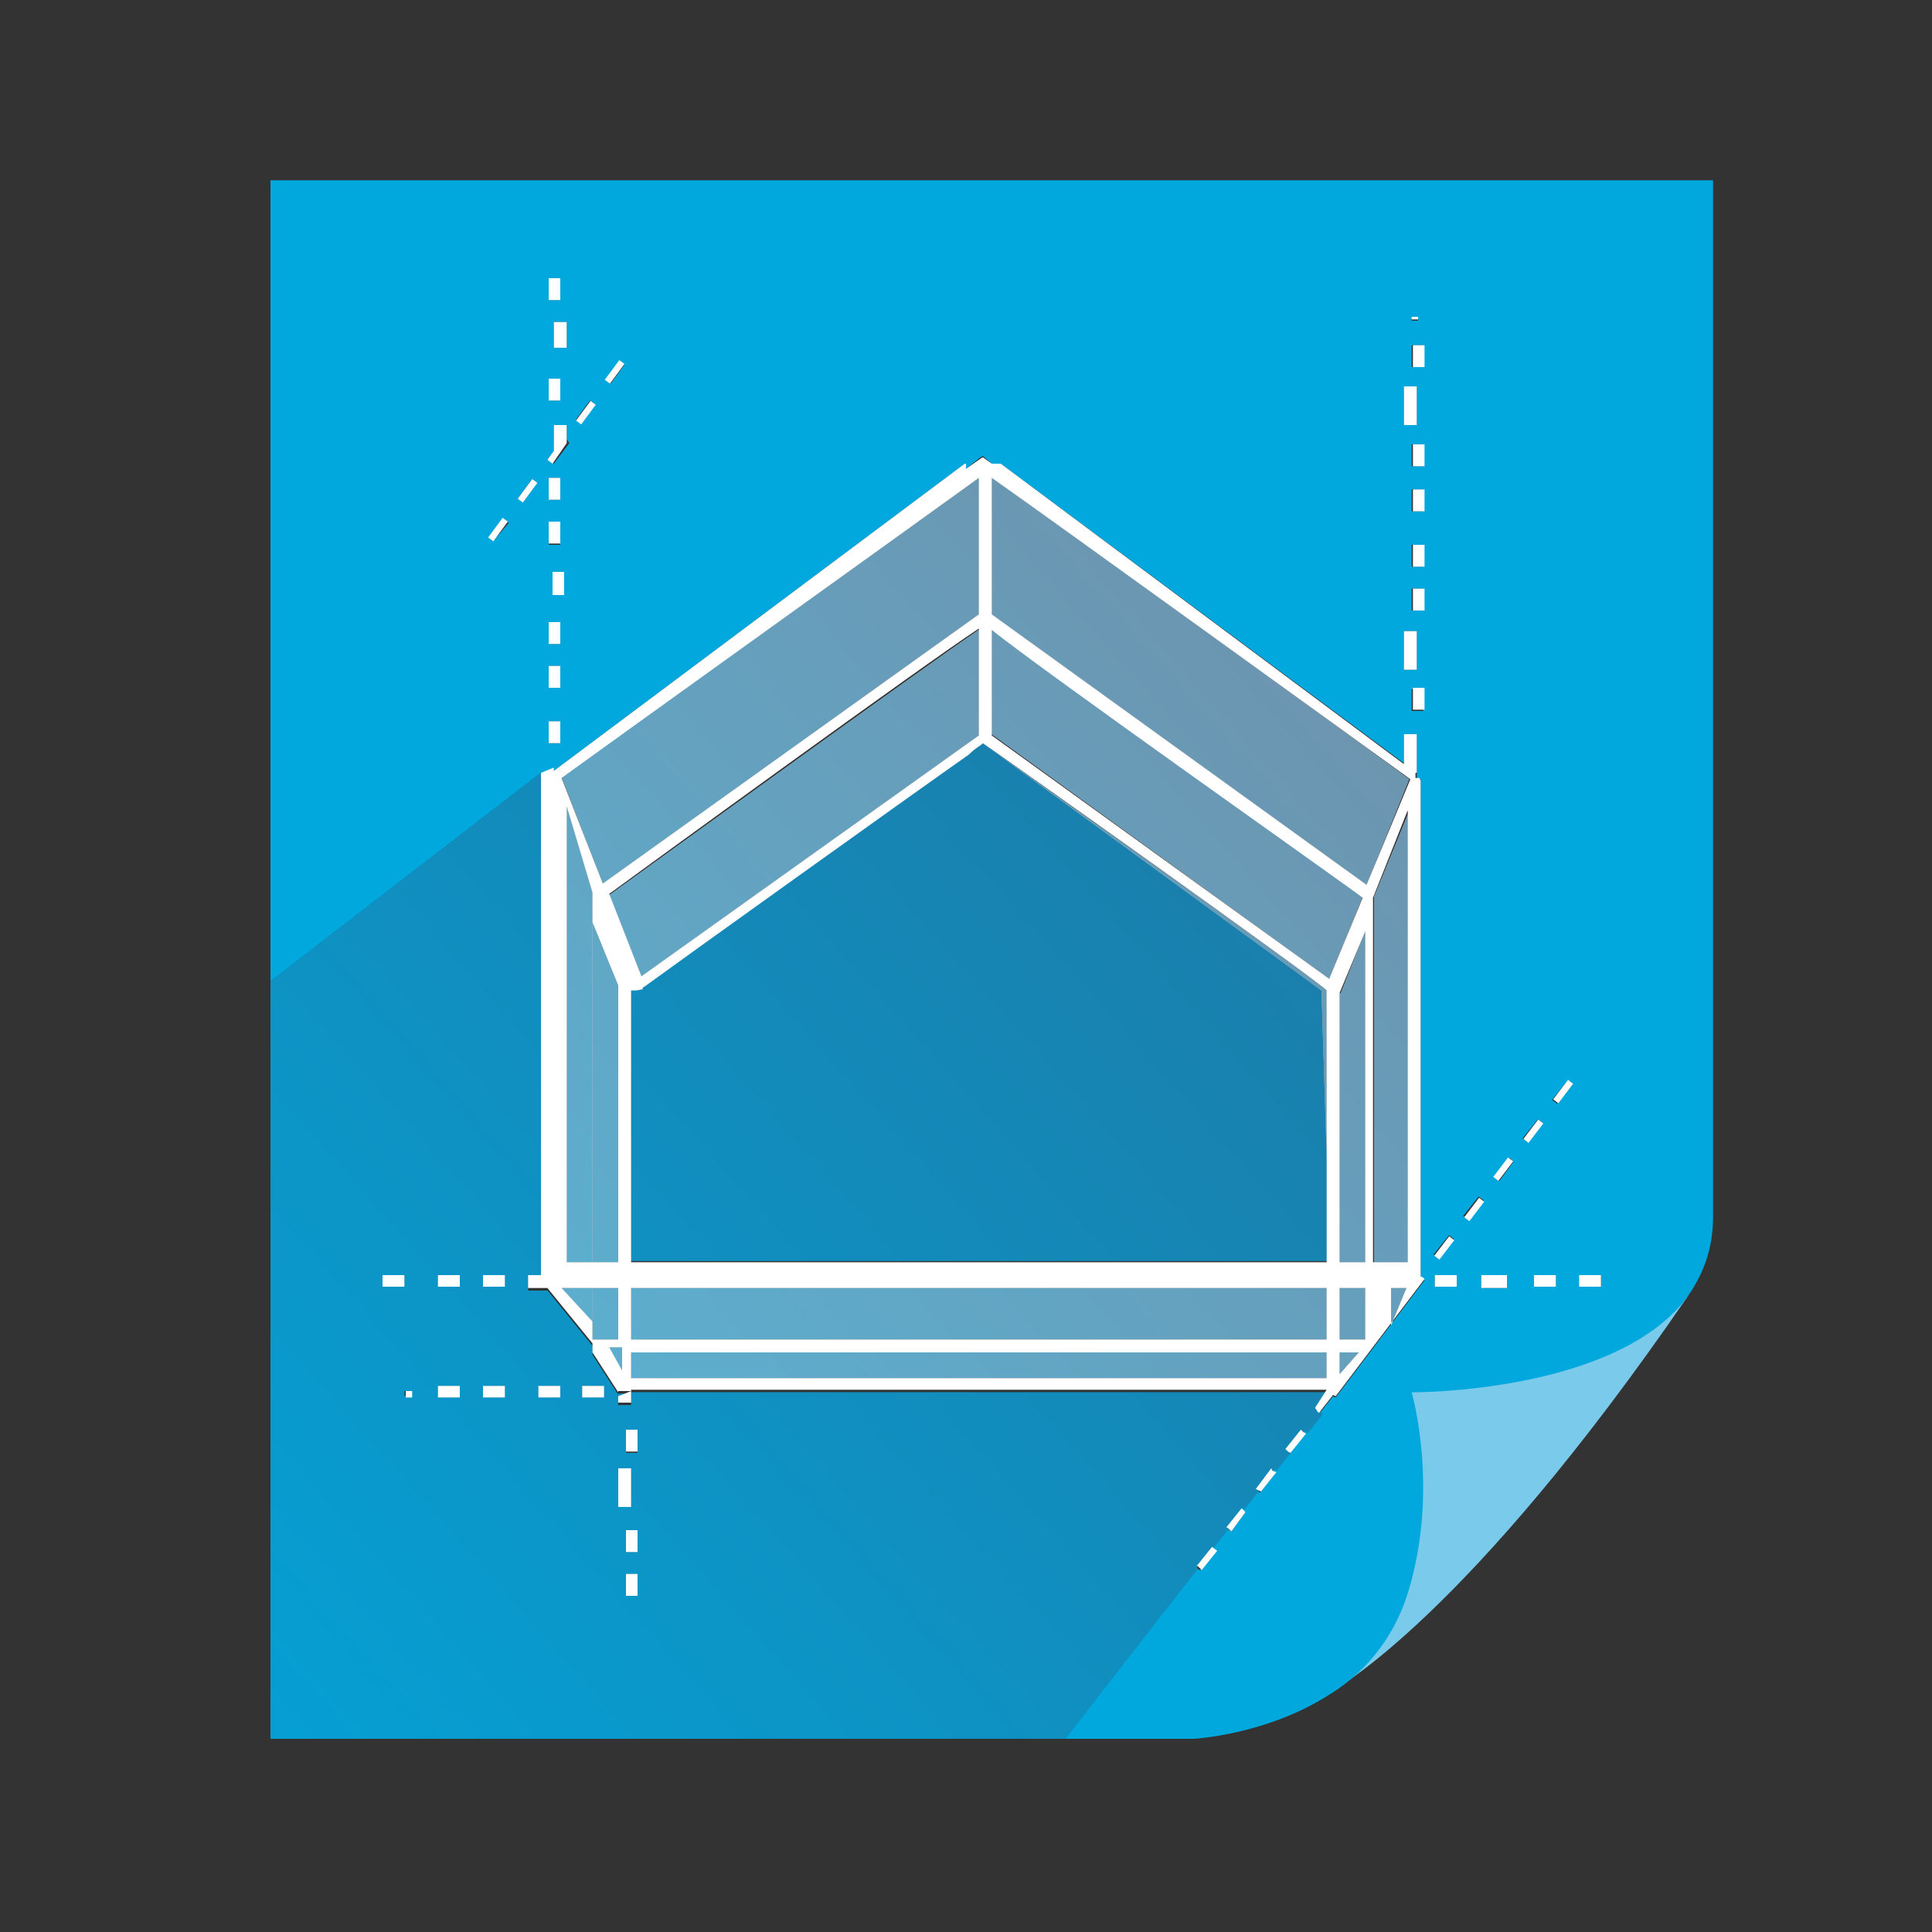 <?xml version="1.0" encoding="utf-8"?>
<!-- Generator: Adobe Illustrator 18.1.0, SVG Export Plug-In . SVG Version: 6.00 Build 0)  -->
<svg version="1.1" id="Layer_1" xmlns="http://www.w3.org/2000/svg" xmlns:xlink="http://www.w3.org/1999/xlink" x="0px" y="0px"
	 viewBox="0 0 150 150" enable-background="new 0 0 150 150" xml:space="preserve">
<rect x="0" y="0" width="150" height="150" fill="#333333" stroke="none"/>
<g>
	<path fill="#7ACAEB" d="M109.5,108c0,0,2.3,7.5-0.3,15.6c-1.2,3.8-3.6,6.3-6.3,8c0.8-0.4,11-6,28.1-30.9l-0.2,0
		C125.3,108.2,109.5,108,109.5,108z"/>
	<path fill="#00A8DE" d="M133,14H21v62.2L42,60V60l1-0.3V60h-0.2l32.1-24h-2.2l0,0H75v0.4l1-0.8l0.3-0.2L77,36h1.7l0,0h-1L110,60
		v0.5l0.3,0l0,0.2l0,38.5l0.2,0.1l0,0l0.1,0.1l-6.9,9.1l-0.2-0.1l-1.1,1.4l-0.1-0.1l-1.2,1.5l0.2,0.1l-1.1,1.5l-0.2-0.1l-1.2,1.5
		l0.2,0.2l-1.2,1.5l-0.2-0.2l-1.2,1.5l0.3,0.2l-1.1,1.5l-0.3-0.2l-1.2,1.5l0.3,0.2l-1.2,1.5l-0.3-0.1L82.7,135h10
		c0,0,5.5-0.3,10.3-3.3c2.7-1.6,5.1-4.2,6.3-8c2.5-8.1,0.3-15.6,0.3-15.6s15.8,0.1,21.4-7.4c1.2-1.7,2-3.7,2-6.2V14z M39.2,36.2h1.7
		l0,0H39.2L39.2,36.2z M33.2,36.2h-1.7l0,0H33.2L33.2,36.2z M34.9,36.2h1.7l0,0H34.9L34.9,36.2z M37.2,43.6l-0.4-0.3l0,0L37.2,43.6
		L37.2,43.6z M38.3,42L38,41.8l1.1-1.5l0.4,0.3L38.3,42z M40.6,39l-0.4-0.3l1.1-1.5l0.4,0.3L40.6,39z M42.6,21.6h0.9v1.7h-0.9V21.6z
		 M43,25h1v2h-1V25z M42.6,29.4h0.9v1.7h-0.9V29.4z M42.5,35.7L43,35h0v-2h1v1.8l0-0.7l0.2,0.3L43,36L42.5,35.7z M43.5,57.7h-0.9V56
		h0.9V57.7z M43.5,53.4h-0.9v-1.7h0.9V53.4z M43.5,50h-0.9v-1.7h0.9V50z M43.8,46.2h-0.9v-1.8h0.9V46.2z M43.5,42.3h-0.9v-1.7h0.9
		V42.3z M43.5,38.8h-0.9v-1.7h0.9V38.8z M44.3,36.2h-1.7l0,0H44.3L44.3,36.2z M45.1,32.9l-0.4-0.3l1.1-1.5l0.4,0.3L45.1,32.9z
		 M48.6,36h-2.6l0,0H48.6L48.6,36z M47.4,29.8L47,29.5l1.1-1.5l0.4,0.3L47.4,29.8z M52.1,36.2h-1.7l0,0H52.1L52.1,36.2z M56.4,36
		h-2.6l0,0H56.4L56.4,36z M59.8,36.2h-1.7l0,0H59.8L59.8,36.2z M63.2,36.2h-1.7l0,0H63.2L63.2,36.2z M67.5,36.2h-1.7l0,0H67.5
		L67.5,36.2z M71,36.2h-1.7l0,0H71L71,36.2z M82.2,36.2h-1.7l0,0H82.2L82.2,36.2z M86.5,36.2h-1.7l0,0H86.5L86.5,36.2z M89.9,36.2
		h-1.7l0,0H89.9L89.9,36.2z M94.2,36h-2.6l0,0H94.2L94.2,36z M97.6,36.2h-1.7l0,0H97.6L97.6,36.2z M101.9,36h-2.6l0,0H101.9
		L101.9,36z M105.4,36.2h-1.7l0,0H105.4L105.4,36.2z M108.8,36.2h-1.7l0,0H108.8L108.8,36.2z M110,60h-1v-3h1V60z M110.5,55.2h-0.9
		v-1.7h0.9V55.2z M110,52h-1v-3h1V52z M110.5,47.4h-0.9v-1.7h0.9V47.4z M110.5,44h-0.9v-1.7h0.9V44z M110.5,39.7h-0.9V38h0.9V39.7z
		 M110.5,36.2h-0.9v-1.7h0.9V36.2z M110,33h-1v-3h1V33z M110.5,28.5h-0.9v-1.7h0.9V28.5z M110.1,24.9h-0.5v-0.2h0.5V24.9z M122.6,99
		h1.7v0.9h-1.7V99z M121.7,83.9l0.4,0.3l-1.2,1.5l-0.4-0.3L121.7,83.9z M120.8,99v0.9h-1.7V99H120.8z M118.3,36h2.6l0,0H118.3
		L118.3,36z M119.4,86.9l0.4,0.3l-1.2,1.5l-0.4-0.3L119.4,86.9z M117.5,90.2l-1.1,1.5l-0.4-0.3l1.2-1.5L117.5,90.2z M117,99v1h-2v-1
		H117z M114.8,36.2h1.7l0,0H114.8L114.8,36.2z M114.8,92.9l0.4,0.3l-1.2,1.5l-0.4-0.3L114.8,92.9z M111.4,99h1.7v0.9h-1.7V99z
		 M111.3,97.4l1.2-1.5l0.4,0.3l-1.1,1.5L111.3,97.4z M111.4,36.2h1.7l0,0H111.4L111.4,36.2z"/>
	<path fill="#00A8DE" d="M76.3,57.7l-1.1,0.8C70.5,61.8,52.6,74.7,50,76.6l0,0.1l-0.6,0.1c0,0-0.4,0-0.4,0c0,0.3,0,12.1,0,21.1
		c14,0,41,0,54,0c0-2,0-5.5,0-8.5l-0.4-12.6L76.3,57.7z"/>
	<linearGradient id="SVGID_1_" gradientUnits="userSpaceOnUse" x1="1.444" y1="153.658" x2="142.448" y2="28.407">
		<stop  offset="0" style="stop-color:#00A8DE"/>
		<stop  offset="1" style="stop-color:#385072"/>
	</linearGradient>
	<path opacity="0.69" fill="url(#SVGID_1_)" d="M76.3,57.7l-1.1,0.8C70.5,61.8,52.6,74.7,50,76.6l0,0.1l-0.6,0.1c0,0-0.4,0-0.4,0
		c0,0.3,0,12.1,0,21.1c14,0,41,0,54,0c0-2,0-5.5,0-8.5l-0.4-12.6L76.3,57.7z"/>
	<path fill="#00A8DE" d="M92.9,121.6l1.2-1.5l0.1,0.1l1.2-1.5l-0.1-0.1l1.2-1.5l0.1,0.1l1.2-1.5l-0.1-0.1l1.2-1.5l0.2,0.1l1.2-1.5
		l-0.2-0.1l1.2-1.5l0.2,0.2l1.2-1.5l-0.2-0.3l0.9-1.4H51.2l0,0H49v1h-1v-0.5l0,0v0l1-0.4h-1v0.1l-2-3.1h0v-0.7l-3.5-4.3H41v-1h1V60
		L21,76.2V135h61.7L93,121.8L92.9,121.6z M29.7,99h1.7v0.9h-1.7V99z M31.9,108.4h-0.5V108h0.5V108.4z M34,99h1.7v0.9H34V99z
		 M35.7,108.5H34v-0.9h1.7V108.5z M37.5,99h1.7v0.9h-1.7V99z M39.2,108.5h-1.7v-0.9h1.7V108.5z M43.5,108.5h-1.7v-0.9h1.7V108.5z
		 M46.9,108.5h-1.7v-0.9h1.7V108.5z M49.5,123.9h-0.9v-1.7h0.9V123.9z M49.5,120.5h-0.9v-1.7h0.9V120.5z M49,117h-1v-3h1V117z
		 M49.5,112.8h-0.9V111h0.9V112.8z"/>
	<linearGradient id="SVGID_2_" gradientUnits="userSpaceOnUse" x1="4.659136e-02" y1="151.586" x2="140.944" y2="26.429">
		<stop  offset="0" style="stop-color:#00A8DE"/>
		<stop  offset="1" style="stop-color:#385072"/>
	</linearGradient>
	<path opacity="0.69" fill="url(#SVGID_2_)" d="M92.9,121.6l1.2-1.5l0.1,0.1l1.2-1.5l-0.1-0.1l1.2-1.5l0.1,0.1l1.2-1.5l-0.1-0.1
		l1.2-1.5l0.2,0.1l1.2-1.5l-0.2-0.1l1.2-1.5l0.2,0.2l1.2-1.5l-0.2-0.3l0.9-1.4H51.2l0,0H49v1h-1v-0.5l0,0v0l1-0.4h-1v0.1l-2-3.1h0
		v-0.7l-3.5-4.3H41v-1h1V60L21,76.2V135h61.7L93,121.8L92.9,121.6z M29.7,99h1.7v0.9h-1.7V99z M31.9,108.4h-0.5V108h0.5V108.4z
		 M34,99h1.7v0.9H34V99z M35.7,108.5H34v-0.9h1.7V108.5z M37.5,99h1.7v0.9h-1.7V99z M39.2,108.5h-1.7v-0.9h1.7V108.5z M43.5,108.5
		h-1.7v-0.9h1.7V108.5z M46.9,108.5h-1.7v-0.9h1.7V108.5z M49.5,123.9h-0.9v-1.7h0.9V123.9z M49.5,120.5h-0.9v-1.7h0.9V120.5z
		 M49,117h-1v-3h1V117z M49.5,112.8h-0.9V111h0.9V112.8z"/>
	<path fill="#FFFFFE" d="M48,100h-2c0,2,0,4,0,4s1,0,2,0V100z"/>
	<linearGradient id="SVGID_3_" gradientUnits="userSpaceOnUse" x1="-5.393" y1="148.54" x2="137.507" y2="21.604">
		<stop  offset="0" style="stop-color:#00A8DE"/>
		<stop  offset="1" style="stop-color:#385072"/>
	</linearGradient>
	<path opacity="0.69" fill="url(#SVGID_3_)" d="M48,100h-2c0,2,0,4,0,4s1,0,2,0V100z"/>
	<path fill="#FFFFFE" d="M106.7,98c1.6,0,2.6,0,2.7,0c0-1,0-26.4,0-35l-2.7,6.6L106.7,98z"/>
	<linearGradient id="SVGID_4_" gradientUnits="userSpaceOnUse" x1="13.792" y1="165.375" x2="153.438" y2="41.331">
		<stop  offset="0" style="stop-color:#00A8DE"/>
		<stop  offset="1" style="stop-color:#385072"/>
	</linearGradient>
	<path opacity="0.69" fill="url(#SVGID_4_)" d="M106.7,98c1.6,0,2.6,0,2.7,0c0-1,0-26.4,0-35l-2.7,6.6L106.7,98z"/>
	<polygon fill="#FFFFFE" points="109.2,100 107.6,100 108,100 108,102.9 	"/>
	<linearGradient id="SVGID_5_" gradientUnits="userSpaceOnUse" x1="49.777" y1="152.997" x2="146.155" y2="67.387">
		<stop  offset="0" style="stop-color:#00A8DE"/>
		<stop  offset="1" style="stop-color:#385072"/>
	</linearGradient>
	<polygon opacity="0.69" fill="url(#SVGID_5_)" points="109.2,100 107.6,100 108,100 108,102.9 	"/>
	<polygon fill="#FFFFFE" points="46,100 43.6,100 46,102.6 	"/>
	<linearGradient id="SVGID_6_" gradientUnits="userSpaceOnUse" x1="0.357" y1="140.764" x2="125.368" y2="29.718">
		<stop  offset="0" style="stop-color:#00A8DE"/>
		<stop  offset="1" style="stop-color:#385072"/>
	</linearGradient>
	<polygon opacity="0.69" fill="url(#SVGID_6_)" points="46,100 43.6,100 46,102.6 	"/>
	<path fill="#FFFFFE" d="M46,98V69.3l-2-6.7c0,7.8,0,34.4,0,35.4C44,98,45,98,46,98z"/>
	<linearGradient id="SVGID_7_" gradientUnits="userSpaceOnUse" x1="-14.115" y1="132.793" x2="124.498" y2="9.666">
		<stop  offset="0" style="stop-color:#00A8DE"/>
		<stop  offset="1" style="stop-color:#385072"/>
	</linearGradient>
	<path opacity="0.69" fill="url(#SVGID_7_)" d="M46,98V69.3l-2-6.7c0,7.8,0,34.4,0,35.4C44,98,45,98,46,98z"/>
	<polygon fill="#FFFFFE" points="48.3,104.6 47.3,104.6 48.3,106.4 	"/>
	<linearGradient id="SVGID_8_" gradientUnits="userSpaceOnUse" x1="2.574" y1="145.636" x2="130.025" y2="32.423">
		<stop  offset="0" style="stop-color:#00A8DE"/>
		<stop  offset="1" style="stop-color:#385072"/>
	</linearGradient>
	<polygon opacity="0.69" fill="url(#SVGID_8_)" points="48.3,104.6 47.3,104.6 48.3,106.4 	"/>
	<path fill="#FFFFFE" d="M77,48.8v8.2L103.2,76l2.6-6.4C104.8,68.9,80.4,51.6,77,48.8z"/>
	<linearGradient id="SVGID_9_" gradientUnits="userSpaceOnUse" x1="-4.117" y1="146.107" x2="136.049" y2="21.6">
		<stop  offset="0" style="stop-color:#00A8DE"/>
		<stop  offset="1" style="stop-color:#385072"/>
	</linearGradient>
	<path opacity="0.69" fill="url(#SVGID_9_)" d="M77,48.8v8.2L103.2,76l2.6-6.4C104.8,68.9,80.4,51.6,77,48.8z"/>
	<path fill="#FFFFFE" d="M46.8,68.6L76,47.7V37.1C72,40,46.2,58.5,43.6,60.3L46.8,68.6z"/>
	<linearGradient id="SVGID_10_" gradientUnits="userSpaceOnUse" x1="-22.084" y1="126.758" x2="118.768" y2="1.642">
		<stop  offset="0" style="stop-color:#00A8DE"/>
		<stop  offset="1" style="stop-color:#385072"/>
	</linearGradient>
	<path opacity="0.69" fill="url(#SVGID_10_)" d="M46.8,68.6L76,47.7V37.1C72,40,46.2,58.5,43.6,60.3L46.8,68.6z"/>
	<path fill="#FFFFFE" d="M106,72.3l-1.9,4.8l-0.1,0V98c1,0,2,0,2,0C106,91,106,77.9,106,72.3z"/>
	<linearGradient id="SVGID_11_" gradientUnits="userSpaceOnUse" x1="15.569" y1="165.461" x2="153.829" y2="42.648">
		<stop  offset="0" style="stop-color:#00A8DE"/>
		<stop  offset="1" style="stop-color:#385072"/>
	</linearGradient>
	<path opacity="0.69" fill="url(#SVGID_11_)" d="M106,72.3l-1.9,4.8l-0.1,0V98c1,0,2,0,2,0C106,91,106,77.9,106,72.3z"/>
	<path fill="#FFFFFE" d="M76.3,57.7l26.3,19.2l0.4,12.6c0-6.6,0-12.5,0-12.6C103,76.6,76.8,58.1,76.3,57.7c0,0-0.4,0.3-1.1,0.8
		L76.3,57.7z"/>
	<linearGradient id="SVGID_12_" gradientUnits="userSpaceOnUse" x1="0.416" y1="152.781" x2="141.657" y2="27.32">
		<stop  offset="0" style="stop-color:#00A8DE"/>
		<stop  offset="1" style="stop-color:#385072"/>
	</linearGradient>
	<path opacity="0.69" fill="url(#SVGID_12_)" d="M76.3,57.7l26.3,19.2l0.4,12.6c0-6.6,0-12.5,0-12.6C103,76.6,76.8,58.1,76.3,57.7
		c0,0-0.4,0.3-1.1,0.8L76.3,57.7z"/>
	<path fill="#FFFFFE" d="M48,98V76.5l-2-4.9c0,5.2,0,19.4,0,26.4C47,98,47,98,48,98z"/>
	<linearGradient id="SVGID_13_" gradientUnits="userSpaceOnUse" x1="-11.62" y1="136.868" x2="126.34" y2="14.322">
		<stop  offset="0" style="stop-color:#00A8DE"/>
		<stop  offset="1" style="stop-color:#385072"/>
	</linearGradient>
	<path opacity="0.69" fill="url(#SVGID_13_)" d="M48,98V76.5l-2-4.9c0,5.2,0,19.4,0,26.4C47,98,47,98,48,98z"/>
	<path fill="#FFFFFE" d="M77,47.7l29.1,21l3.3-8.2C108.8,60,81.3,40.1,77,37.1V47.7z"/>
	<linearGradient id="SVGID_14_" gradientUnits="userSpaceOnUse" x1="-8.218" y1="141.549" x2="132.011" y2="16.986">
		<stop  offset="0" style="stop-color:#00A8DE"/>
		<stop  offset="1" style="stop-color:#385072"/>
	</linearGradient>
	<path opacity="0.69" fill="url(#SVGID_14_)" d="M77,47.7l29.1,21l3.3-8.2C108.8,60,81.3,40.1,77,37.1V47.7z"/>
	<path fill="#FFFFFE" d="M49.8,75.8L76,57.1v-8.2c-4,2.7-26.2,18.8-28.7,20.6L49.8,75.8z"/>
	<linearGradient id="SVGID_15_" gradientUnits="userSpaceOnUse" x1="-16.712" y1="132.834" x2="124.179" y2="7.683">
		<stop  offset="0" style="stop-color:#00A8DE"/>
		<stop  offset="1" style="stop-color:#385072"/>
	</linearGradient>
	<path opacity="0.69" fill="url(#SVGID_15_)" d="M49.8,75.8L76,57.1v-8.2c-4,2.7-26.2,18.8-28.7,20.6L49.8,75.8z"/>
	<path fill="#FFFFFE" d="M103,107v-2H49v2C50,107,102,107,103,107z"/>
	<linearGradient id="SVGID_16_" gradientUnits="userSpaceOnUse" x1="11.06" y1="163.685" x2="150.959" y2="39.416">
		<stop  offset="0" style="stop-color:#00A8DE"/>
		<stop  offset="1" style="stop-color:#385072"/>
	</linearGradient>
	<path opacity="0.69" fill="url(#SVGID_16_)" d="M103,107v-2H49v2C50,107,102,107,103,107z"/>
	<path fill="#FFFFFE" d="M106,100h-2v4c2,0,2,0,2,0S106,102,106,100z"/>
	<linearGradient id="SVGID_17_" gradientUnits="userSpaceOnUse" x1="20.266" y1="177.268" x2="163.138" y2="50.357">
		<stop  offset="0" style="stop-color:#00A8DE"/>
		<stop  offset="1" style="stop-color:#385072"/>
	</linearGradient>
	<path opacity="0.69" fill="url(#SVGID_17_)" d="M106,100h-2v4c2,0,2,0,2,0S106,102,106,100z"/>
	<polygon fill="#FFFFFE" points="105.5,105 104,105 104,106.7 	"/>
	<linearGradient id="SVGID_18_" gradientUnits="userSpaceOnUse" x1="39.406" y1="163.247" x2="151.841" y2="63.373">
		<stop  offset="0" style="stop-color:#00A8DE"/>
		<stop  offset="1" style="stop-color:#385072"/>
	</linearGradient>
	<polygon opacity="0.69" fill="url(#SVGID_18_)" points="105.5,105 104,105 104,106.7 	"/>
	<path fill="#FFFFFE" d="M103,104c0-1,0-3,0-4H49c0,1,0,3,0,4C60,104,93,104,103,104z"/>
	<linearGradient id="SVGID_19_" gradientUnits="userSpaceOnUse" x1="7.641" y1="162.722" x2="150.098" y2="36.18">
		<stop  offset="0" style="stop-color:#00A8DE"/>
		<stop  offset="1" style="stop-color:#385072"/>
	</linearGradient>
	<path opacity="0.69" fill="url(#SVGID_19_)" d="M103,104c0-1,0-3,0-4H49c0,1,0,3,0,4C60,104,93,104,103,104z"/>
	<rect x="29.7" y="99" fill="#FFFFFF" width="1.7" height="0.9"/>
	<path fill="#FFFFFF" d="M41,99v1h1.5l3.5,4.3v0.7h0l2,3.1V108h1l-1,0.4v0l0,0v0.5h1v-1h2.2l0,0H103l-0.9,1.4l0.2,0.3l0.1,0.1
		l1.1-1.4l0.2,0.1l6.9-9.1l-0.1-0.1l0,0l-0.2-0.1l0-38.5l-0.1-0.2l-0.3,0V60L77.7,36h1l0,0H77l-0.7-0.5L76,35.7l-1,0.7V36h-2.3l0,0
		h2.2L42.8,60H43v-0.4L42,60V60v39H41z M46,100h2v4c-1,0-2,0-2,0S46,102,46,100z M109.3,98c-0.1,0-1.1,0-2.7,0l0-28.3l2.7-6.8
		C109.3,71.4,109.3,97,109.3,98z M103.2,76L77,57.1v-8.2c3.4,2.8,27.8,20,28.8,20.8L103.2,76z M76.3,57.7
		c0.5,0.3,26.7,18.9,26.7,19.2c0,0.2,0,6.1,0,12.6c0,3,0,6.5,0,8.5c-13,0-40,0-54,0c0-9,0-20.9,0-21.1c0,0,0.3,0,0.4,0l0.5-0.1
		l0-0.1c2.6-1.9,20.6-14.8,25.3-18.1C75.8,58,76.3,57.8,76.3,57.7z M104,77.1L104,77.1l2-4.8c0,5.6,0,18.7,0,25.7c0,0-1,0-2,0V77.1z
		 M106.1,68.7L77,47.7V37.1c4.3,3,31.8,22.9,32.5,23.4L106.1,68.7z M76,57.1L49.8,75.8l-2.5-6.4c2.6-1.9,24.7-18,28.7-20.6V57.1z
		 M48,76.5V98c-1,0-1,0-2,0c0-7,0-21.2,0-26.4L48,76.5z M49,100h54c0,1,0,3,0,4c-10,0-43,0-54,0C49,103,49,101,49,100z M104,100h2
		c0,2,0,4,0,4s0,0-2,0V100z M105.5,105l-1.5,1.7V105H105.5z M108,100h-0.4h1.6l-1.2,2.9V100z M76,47.7L46.8,68.6l-3.2-8.2
		C46.2,58.5,72,40,76,37.1V47.7z M46,69.3V98c-1,0-2,0-2,0c0-1,0-27.6,0-35.4L46,69.3z M46,100v2.6l-2.4-2.6H46z M48.3,104.6v1.8
		l-1-1.8H48.3z M49,107v-2h54v2C102,107,50,107,49,107z"/>
	<rect x="34" y="99" fill="#FFFFFF" width="1.7" height="0.9"/>
	<rect x="37.5" y="99" fill="#FFFFFF" width="1.7" height="0.9"/>
	<rect x="42.6" y="56" fill="#FFFFFF" width="0.9" height="1.7"/>
	<rect x="42.6" y="48.3" fill="#FFFFFF" width="0.9" height="1.7"/>
	<rect x="42.6" y="51.7" fill="#FFFFFF" width="0.9" height="1.7"/>
	<rect x="42.9" y="44.4" fill="#FFFFFF" width="0.9" height="1.8"/>
	<rect x="42.6" y="21.6" fill="#FFFFFF" width="0.9" height="1.7"/>
	<rect x="43" y="25" fill="#FFFFFF" width="1" height="2"/>
	<rect x="42.6" y="29.4" fill="#FFFFFF" width="0.9" height="1.7"/>
	<rect x="42.6" y="37.1" fill="#FFFFFF" width="0.9" height="1.7"/>
	<rect x="42.6" y="40.5" fill="#FFFFFF" width="0.9" height="1.7"/>
	<rect x="95.9" y="36.2" fill="#FFFFFF" width="1.7" height="0"/>
	<rect x="91.6" y="36" fill="#FFFFFF" width="2.6" height="0"/>
	<rect x="103.6" y="36.2" fill="#FFFFFF" width="1.7" height="0"/>
	<rect x="39.2" y="36.2" fill="#FFFFFF" width="1.7" height="0"/>
	<rect x="88.2" y="36.2" fill="#FFFFFF" width="1.7" height="0"/>
	<rect x="99.4" y="36" fill="#FFFFFF" width="2.6" height="0"/>
	<rect x="114.8" y="36.2" fill="#FFFFFF" width="1.7" height="0"/>
	<rect x="107.1" y="36.2" fill="#FFFFFF" width="1.7" height="0"/>
	<rect x="31.4" y="36.2" fill="#FFFFFF" width="1.7" height="0"/>
	<rect x="42.6" y="36.2" fill="#FFFFFF" width="1.7" height="0"/>
	<rect x="118.3" y="36" fill="#FFFFFF" width="2.6" height="0"/>
	<rect x="111.4" y="36.2" fill="#FFFFFF" width="1.7" height="0"/>
	<rect x="58.1" y="36.2" fill="#FFFFFF" width="1.7" height="0"/>
	<rect x="61.5" y="36.2" fill="#FFFFFF" width="1.7" height="0"/>
	<rect x="46.1" y="36" fill="#FFFFFF" width="2.6" height="0"/>
	<rect x="65.8" y="36.2" fill="#FFFFFF" width="1.7" height="0"/>
	<rect x="50.4" y="36.2" fill="#FFFFFF" width="1.7" height="0"/>
	<rect x="53.8" y="36" fill="#FFFFFF" width="2.6" height="0"/>
	<rect x="84.7" y="36.2" fill="#FFFFFF" width="1.7" height="0"/>
	<rect x="34.9" y="36.2" fill="#FFFFFF" width="1.7" height="0"/>
	<rect x="80.4" y="36.2" fill="#FFFFFF" width="1.7" height="0"/>
	<rect x="69.3" y="36.2" fill="#FFFFFF" width="1.7" height="0"/>
	<rect x="109.7" y="26.8" fill="#FFFFFF" width="0.9" height="1.7"/>
	<rect x="109.6" y="24.6" fill="#FFFFFF" width="0.5" height="0.2"/>
	<rect x="109.7" y="34.5" fill="#FFFFFF" width="0.9" height="1.7"/>
	<rect x="109.7" y="38" fill="#FFFFFF" width="0.9" height="1.7"/>
	<rect x="109" y="30" fill="#FFFFFF" width="1" height="3"/>
	<rect x="109.7" y="45.7" fill="#FFFFFF" width="0.9" height="1.7"/>
	<rect x="109" y="49" fill="#FFFFFF" width="1" height="3"/>
	<rect x="109" y="57" fill="#FFFFFF" width="1" height="3"/>
	<rect x="109.7" y="42.3" fill="#FFFFFF" width="0.9" height="1.7"/>
	<rect x="109.7" y="53.4" fill="#FFFFFF" width="0.9" height="1.7"/>
	<rect x="122.6" y="99" fill="#FFFFFF" width="1.7" height="0.9"/>
	<rect x="111.4" y="99" fill="#FFFFFF" width="1.7" height="0.9"/>
	<rect x="119.1" y="99" fill="#FFFFFF" width="1.7" height="0.9"/>
	<rect x="115" y="99" fill="#FFFFFF" width="2" height="1"/>
	
		<rect x="118.8" y="86.8" transform="matrix(0.795 0.607 -0.607 0.795 77.667 -54.197)" fill="#FFFFFF" width="0.5" height="1.9"/>
	
		<rect x="114.2" y="92.9" transform="matrix(0.795 0.607 -0.607 0.795 80.437 -50.178)" fill="#FFFFFF" width="0.5" height="1.9"/>
	
		<rect x="115.7" y="90.6" transform="matrix(-0.605 0.796 -0.796 -0.605 259.598 52.882)" fill="#FFFFFF" width="1.9" height="0.5"/>
	
		<rect x="121.1" y="83.8" transform="matrix(0.796 0.605 -0.605 0.796 76.043 -56.128)" fill="#FFFFFF" width="0.5" height="1.9"/>
	
		<rect x="111.9" y="95.9" transform="matrix(0.794 0.608 -0.608 0.794 81.972 -48.198)" fill="#FFFFFF" width="0.5" height="1.9"/>
	<polygon fill="#FFFFFF" points="92.9,121.6 93,121.6 93.3,121.9 94.5,120.4 94.1,120.1 94.1,120.1 	"/>
	<polygon fill="#FFFFFF" points="95.2,118.6 95.3,118.6 95.6,118.9 96.7,117.4 96.5,117.2 96.4,117.1 	"/>
	<polygon fill="#FFFFFF" points="97.5,115.6 97.7,115.7 97.9,115.8 99.1,114.3 98.8,114.2 98.7,114 	"/>
	<polygon fill="#FFFFFF" points="99.8,112.5 100,112.7 100.2,112.8 101.4,111.3 101.2,111.2 101,111 	"/>
	
		<rect x="38.5" y="40.2" transform="matrix(-0.806 -0.592 0.592 -0.806 45.533 97.224)" fill="#FFFFFF" width="0.5" height="1.9"/>
	
		<rect x="36.8" y="43.4" transform="matrix(-0.804 -0.594 0.594 -0.804 40.971 100.384)" fill="#FFFFFF" width="0.5" height="0"/>
	
		<rect x="47.5" y="28" transform="matrix(-0.805 -0.594 0.594 -0.805 68.962 80.54)" fill="#FFFFFF" width="0.5" height="1.9"/>
	
		<rect x="45.2" y="31" transform="matrix(-0.804 -0.594 0.594 -0.804 63.05 84.724)" fill="#FFFFFF" width="0.5" height="1.9"/>
	
		<rect x="40.7" y="37.1" transform="matrix(-0.805 -0.594 0.594 -0.805 51.32 93.061)" fill="#FFFFFF" width="0.5" height="1.9"/>
	<polygon fill="#FFFFFF" points="44,34.4 44,34.1 44,34.8 44,33 43,33 43,35 43,35 42.5,35.7 42.9,36 	"/>
	<rect x="48.6" y="118.8" fill="#FFFFFF" width="0.9" height="1.7"/>
	<rect x="48" y="114" fill="#FFFFFF" width="1" height="3"/>
	<rect x="48.6" y="122.2" fill="#FFFFFF" width="0.9" height="1.7"/>
	<rect x="48.6" y="111" fill="#FFFFFF" width="0.9" height="1.7"/>
	<rect x="37.5" y="107.6" fill="#FFFFFF" width="1.7" height="0.9"/>
	<rect x="41.8" y="107.6" fill="#FFFFFF" width="1.7" height="0.9"/>
	<rect x="34" y="107.6" fill="#FFFFFF" width="1.7" height="0.9"/>
	<rect x="31.5" y="108" fill="#FFFFFF" width="0.5" height="0.5"/>
	<rect x="45.2" y="107.6" fill="#FFFFFF" width="1.7" height="0.9"/>
</g>
</svg>

